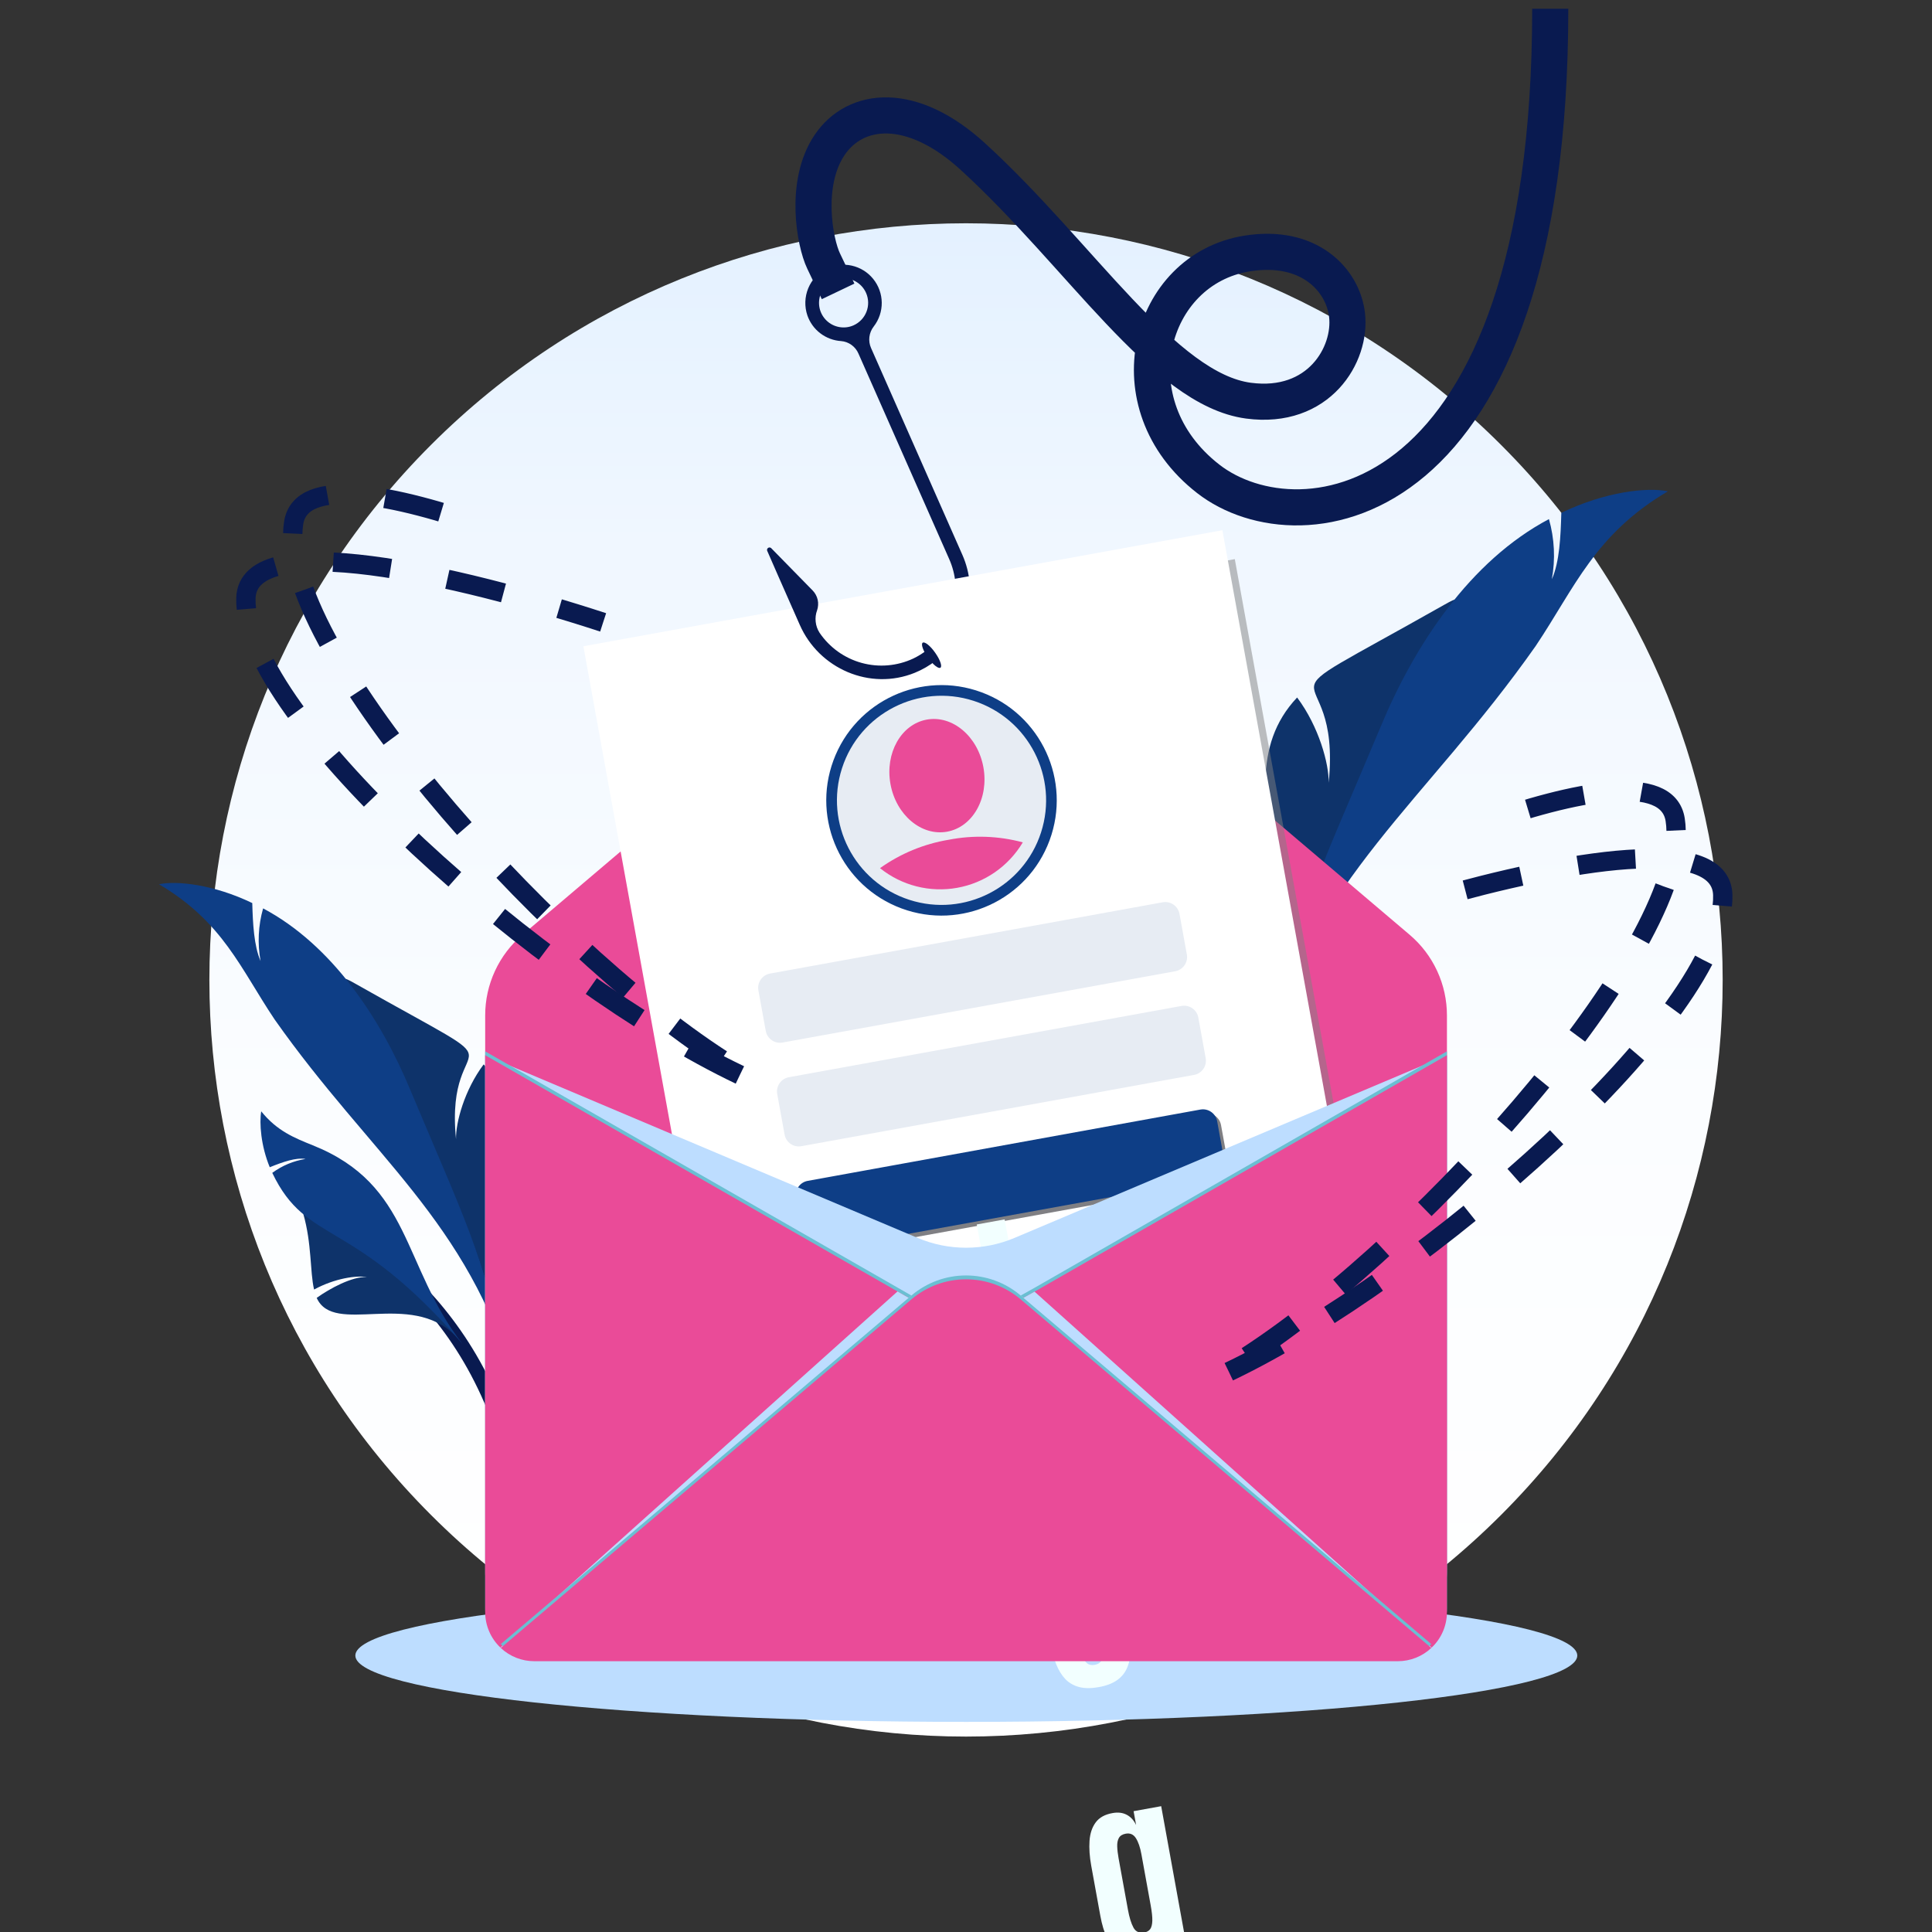 <svg width="107" height="107" viewBox="0 0 107 107" fill="none" xmlns="http://www.w3.org/2000/svg">
<rect x="0" y="0" width="107" height="107" fill="#333333" stroke="none"/>
<g clip-path="url(#clip0_2643_908)">
<path d="M83.133 83.903C99.498 67.538 99.498 41.005 83.133 24.64C66.768 8.275 40.235 8.275 23.87 24.64C7.505 41.005 7.505 67.538 23.87 83.903C40.235 100.268 66.768 100.268 83.133 83.903Z" fill="url(#paint0_linear_2643_908)"/>
<path d="M53.517 95.363C72.205 95.363 87.355 93.718 87.355 91.689C87.355 89.659 72.205 88.014 53.517 88.014C34.829 88.014 19.68 89.659 19.68 91.689C19.68 93.718 34.829 95.363 53.517 95.363Z" fill="#BDDDFF"/>
<path d="M68.696 72.253C68.268 57.679 73.516 43.596 81.536 33.925" stroke="#091A50" stroke-width="1.14" stroke-miterlimit="10"/>
<path d="M73.586 43.352C74.348 35.77 68.54 39.971 79.963 33.508C81.776 32.485 79.535 33.988 77.089 39.594C76.206 41.704 73.023 47.656 71.401 53.185C69.013 61.136 71.423 56.12 70.468 48.302C70.164 44.711 69.287 41.341 71.838 38.629C73.049 40.245 73.606 42.308 73.586 43.352Z" fill="#0E336A"/>
<path d="M85.946 32.079C86.374 31.122 86.436 29.695 86.47 28.402C88.914 27.223 91.238 26.973 92.374 27.21C88.321 29.601 87.219 32.541 85.056 35.77C78.954 44.452 72.815 48.542 69.926 58.597C72.111 49.935 72.986 48.539 76.457 40.268C78.338 35.727 81.409 31.066 85.785 28.749C86.093 29.832 86.148 30.971 85.946 32.079Z" fill="#0E3E86"/>
<path d="M29.535 88.382C28.625 73.644 21.728 70.209 17.371 66.526" stroke="#091A50" stroke-width="0.8" stroke-miterlimit="10"/>
<path d="M20.309 70.727C19.735 70.633 18.563 70.787 17.394 71.418C17.159 70.401 17.277 68.893 16.793 67.213C19.361 68.908 20.683 68.769 25.222 73.986C22.727 71.431 18.484 74.003 17.54 71.88C18.261 71.36 19.509 70.688 20.309 70.727Z" fill="#0E336A"/>
<path d="M16.922 64.187C16.391 64.101 15.7 64.339 14.94 64.645C14.448 63.457 14.358 62.203 14.467 61.548C15.342 62.638 16.303 63.019 17.324 63.431C22.811 65.627 22.246 70.085 25.608 74.425C19.5 67.337 17.014 69.006 15.079 64.957C15.623 64.556 16.255 64.292 16.922 64.187Z" fill="#0E3E86"/>
<path d="M29.532 88.382C29.902 75.623 25.314 63.299 18.293 54.833" stroke="#091A50" stroke-miterlimit="10"/>
<path d="M25.256 63.091C24.59 56.457 29.673 60.132 19.674 54.476C18.089 53.581 20.051 54.904 22.189 59.802C22.964 61.649 25.748 66.864 27.169 71.698C29.26 78.658 27.149 74.266 27.986 67.418C28.252 64.275 29.02 61.326 26.786 58.95C25.72 60.371 25.234 62.178 25.256 63.091Z" fill="#0E336A"/>
<path d="M14.431 53.224C14.063 52.387 14.003 51.138 13.971 50.014C11.831 48.983 9.798 48.764 8.805 48.972C12.351 51.065 13.318 53.639 15.21 56.462C20.56 64.061 25.925 67.639 28.452 76.441C26.539 68.859 25.775 67.641 22.736 60.391C21.088 56.417 18.403 52.345 14.572 50.309C14.302 51.257 14.254 52.255 14.431 53.224Z" fill="#0E3E86"/>
<path d="M80.136 56.233V87.07C80.136 87.438 80.062 87.803 79.917 88.141C79.772 88.48 79.56 88.785 79.293 89.039C79.286 89.046 79.279 89.054 79.271 89.06C78.767 89.533 78.102 89.796 77.412 89.794H29.595C28.904 89.796 28.239 89.533 27.736 89.06L27.714 89.039C27.447 88.785 27.235 88.48 27.09 88.141C26.945 87.803 26.87 87.438 26.871 87.07V56.233C26.871 55.384 27.056 54.545 27.413 53.774C27.769 53.004 28.289 52.32 28.936 51.771L50.475 33.484C51.321 32.766 52.394 32.372 53.503 32.372C54.613 32.372 55.686 32.766 56.532 33.484L78.071 51.771C78.718 52.32 79.238 53.004 79.594 53.774C79.951 54.545 80.136 55.384 80.136 56.233Z" fill="#EA4B98"/>
<path d="M45.785 14.867C45.322 15.098 44.959 15.489 44.762 15.967C44.566 16.446 44.549 16.979 44.715 17.469C44.852 17.864 45.102 18.21 45.435 18.462C45.768 18.715 46.168 18.864 46.586 18.89C46.793 18.907 46.992 18.981 47.161 19.104C47.33 19.226 47.462 19.392 47.544 19.583L52.565 30.953C52.948 31.812 53.036 32.774 52.815 33.688C52.593 34.602 52.075 35.417 51.341 36.006C51.519 36.188 51.686 36.381 51.841 36.584C52.699 35.911 53.309 34.972 53.574 33.914C53.839 32.857 53.744 31.741 53.305 30.743L48.242 19.275C48.156 19.082 48.124 18.869 48.15 18.659C48.176 18.449 48.259 18.25 48.389 18.083C48.683 17.705 48.839 17.238 48.834 16.759C48.828 16.281 48.661 15.818 48.359 15.446C48.058 15.074 47.639 14.815 47.172 14.711C46.705 14.607 46.216 14.664 45.785 14.873V14.867ZM47.27 18.019C47.024 18.128 46.751 18.161 46.486 18.114C46.221 18.068 45.975 17.944 45.781 17.758C45.586 17.572 45.451 17.333 45.392 17.07C45.334 16.807 45.355 16.533 45.452 16.282C45.549 16.031 45.718 15.815 45.939 15.66C46.159 15.505 46.42 15.419 46.689 15.413C46.958 15.407 47.223 15.48 47.45 15.625C47.678 15.769 47.857 15.977 47.966 16.224C48.111 16.554 48.119 16.928 47.988 17.265C47.858 17.601 47.6 17.872 47.27 18.019Z" fill="#091A50"/>
<path d="M46.417 16.138L45.614 14.456C45.12 13.429 44.517 10.156 45.942 8.036C47.367 5.915 50.489 5.564 53.888 8.678C59.835 14.111 64.447 21.567 69.144 22.19C73.043 22.708 74.86 19.635 74.603 17.443C74.376 15.502 72.499 13.484 69.06 14.041C63.601 14.922 61.592 22.387 66.92 26.523C71.999 30.474 85.857 28.755 85.857 0.486" stroke="#091A50" stroke-width="2" stroke-miterlimit="10"/>
<g style="mix-blend-mode:multiply" opacity="0.5">
<path d="M68.387 30.966L32.996 37.391L40.111 76.578L75.501 70.153L68.387 30.966Z" fill="#808080"/>
</g>
<path d="M67.699 29.366L32.309 35.791L39.423 74.978L74.814 68.553L67.699 29.366Z" fill="white"/>
<path d="M64.425 49.891L42.765 53.869C42.332 53.949 42.045 54.364 42.124 54.797L42.535 57.033C42.615 57.466 43.03 57.753 43.464 57.673L65.124 53.695C65.557 53.615 65.843 53.2 65.764 52.767L65.353 50.531C65.274 50.098 64.858 49.811 64.425 49.891Z" fill="white"/>
<path d="M64.393 49.971L42.647 53.919C42.212 53.998 41.923 54.415 42.002 54.849L42.41 57.094C42.489 57.529 42.905 57.818 43.34 57.739L65.087 53.791C65.522 53.712 65.81 53.295 65.731 52.86L65.324 50.615C65.245 50.181 64.828 49.892 64.393 49.971Z" fill="#E7ECF3"/>
<path d="M65.651 55.925L43.905 59.873C43.47 59.952 43.181 60.369 43.26 60.804L43.668 63.048C43.747 63.483 44.163 63.772 44.598 63.693L66.345 59.745C66.779 59.666 67.068 59.249 66.989 58.814L66.582 56.57C66.503 56.135 66.086 55.846 65.651 55.925Z" fill="white"/>
<path d="M65.436 55.712L43.69 59.66C43.255 59.739 42.966 60.156 43.045 60.591L43.453 62.835C43.532 63.27 43.948 63.559 44.383 63.48L66.13 59.532C66.565 59.453 66.853 59.036 66.774 58.601L66.367 56.357C66.288 55.922 65.871 55.633 65.436 55.712Z" fill="#E7ECF3"/>
<g style="mix-blend-mode:multiply" opacity="0.5">
<path d="M66.694 61.666L44.948 65.614C44.513 65.693 44.224 66.11 44.303 66.545L44.711 68.789C44.79 69.224 45.206 69.513 45.641 69.434L67.388 65.486C67.822 65.407 68.111 64.99 68.032 64.555L67.624 62.311C67.546 61.876 67.129 61.587 66.694 61.666Z" fill="#000007"/>
</g>
<path d="M66.479 61.451L44.733 65.4C44.298 65.478 44.009 65.895 44.088 66.33L44.496 68.575C44.575 69.009 44.991 69.298 45.426 69.219L67.173 65.271C67.608 65.192 67.896 64.775 67.817 64.341L67.41 62.096C67.331 61.661 66.914 61.373 66.479 61.451Z" fill="#0E3E86"/>
<path d="M58.129 46.539C59.351 43.233 57.662 39.563 54.357 38.34C51.051 37.118 47.38 38.807 46.158 42.113C44.936 45.419 46.625 49.089 49.931 50.312C53.236 51.534 56.907 49.845 58.129 46.539Z" fill="#0E3E86"/>
<path d="M57.656 46.103C58.638 43.06 56.966 39.796 53.922 38.814C50.879 37.832 47.615 39.504 46.633 42.547C45.651 45.591 47.323 48.855 50.367 49.837C53.41 50.818 56.674 49.147 57.656 46.103Z" fill="#E7ECF3"/>
<path d="M52.454 46.061C53.875 45.803 54.775 44.205 54.463 42.491C54.152 40.777 52.748 39.596 51.327 39.854C49.906 40.112 49.006 41.711 49.317 43.425C49.629 45.139 51.033 46.319 52.454 46.061Z" fill="#EA4B98"/>
<path d="M52.537 46.509C51.167 46.737 49.868 47.275 48.738 48.081C49.332 48.559 50.022 48.903 50.76 49.09C51.498 49.278 52.268 49.305 53.018 49.169C53.767 49.034 54.479 48.739 55.105 48.305C55.731 47.87 56.256 47.307 56.646 46.652C55.305 46.292 53.9 46.243 52.537 46.509Z" fill="#EA4B98"/>
<path d="M55.938 77.961L54.096 67.815L55.641 67.534L57.244 76.366L59.198 76.012L59.437 77.326L55.938 77.961ZM60.855 93.437C60.44 93.513 60.081 93.512 59.777 93.436C59.473 93.357 59.216 93.211 59.007 92.999C58.801 92.782 58.63 92.505 58.493 92.169C58.36 91.828 58.252 91.433 58.171 90.983L57.584 87.749C57.485 87.207 57.467 86.716 57.53 86.275C57.596 85.831 57.768 85.462 58.044 85.17C58.32 84.874 58.721 84.678 59.248 84.582C59.647 84.51 59.996 84.516 60.293 84.601C60.594 84.685 60.85 84.837 61.061 85.057C61.275 85.272 61.451 85.542 61.589 85.866C61.727 86.19 61.833 86.556 61.907 86.964L62.495 90.198C62.575 90.64 62.612 91.042 62.606 91.404C62.605 91.766 62.544 92.087 62.424 92.367C62.307 92.642 62.122 92.87 61.869 93.051C61.616 93.232 61.278 93.361 60.855 93.437ZM60.631 92.204C60.804 92.172 60.926 92.097 60.995 91.977C61.064 91.853 61.097 91.694 61.093 91.5C61.09 91.306 61.066 91.087 61.021 90.841L60.319 86.972C60.271 86.711 60.213 86.489 60.145 86.307C60.076 86.125 59.988 85.99 59.88 85.902C59.773 85.815 59.637 85.786 59.472 85.816C59.299 85.847 59.176 85.923 59.102 86.044C59.033 86.163 58.998 86.321 58.997 86.515C59.001 86.709 59.026 86.937 59.074 87.198L59.776 91.067C59.821 91.313 59.875 91.527 59.94 91.71C60.009 91.892 60.097 92.028 60.205 92.12C60.316 92.207 60.459 92.235 60.631 92.204ZM63.832 110.391C63.357 110.485 62.943 110.513 62.591 110.474C62.239 110.438 61.906 110.334 61.593 110.16L61.954 109.1C62.182 109.194 62.422 109.26 62.675 109.297C62.932 109.338 63.201 109.331 63.481 109.276C63.772 109.219 63.977 109.077 64.094 108.849C64.212 108.621 64.24 108.34 64.179 108.006L64.055 107.32C64.007 107.626 63.889 107.852 63.701 107.997C63.517 108.142 63.279 108.241 62.987 108.294C62.579 108.368 62.239 108.318 61.965 108.145C61.696 107.972 61.479 107.708 61.315 107.352C61.151 106.997 61.027 106.583 60.941 106.11L60.435 103.326C60.344 102.822 60.313 102.365 60.341 101.955C60.369 101.541 60.484 101.199 60.685 100.928C60.886 100.657 61.198 100.486 61.621 100.413C61.917 100.359 62.175 100.39 62.395 100.505C62.618 100.619 62.793 100.809 62.921 101.076L62.782 100.309L64.31 100.032L65.686 107.613C65.748 107.955 65.767 108.277 65.742 108.579C65.717 108.878 65.635 109.147 65.496 109.386C65.357 109.63 65.153 109.836 64.881 110.004C64.611 110.176 64.261 110.305 63.832 110.391ZM63.382 107.025C63.52 107 63.626 106.939 63.7 106.842C63.773 106.741 63.812 106.587 63.819 106.38C63.824 106.168 63.794 105.882 63.728 105.521L63.214 102.69C63.145 102.31 63.044 102.014 62.91 101.804C62.777 101.594 62.589 101.511 62.347 101.555C62.163 101.589 62.036 101.667 61.967 101.791C61.898 101.915 61.867 102.073 61.875 102.266C61.881 102.456 61.907 102.671 61.95 102.914L62.468 105.762C62.545 106.188 62.647 106.519 62.773 106.754C62.898 106.986 63.101 107.076 63.382 107.025ZM64.535 125.185L62.965 116.537L64.493 116.26L66.063 124.908L64.535 125.185ZM62.815 115.743L62.574 114.417L64.113 114.137L64.354 115.463L62.815 115.743ZM67.364 140.933L65.794 132.285L67.322 132.008L67.502 133C67.525 132.69 67.64 132.405 67.847 132.145C68.053 131.881 68.335 131.717 68.692 131.652C69.192 131.561 69.597 131.66 69.908 131.949C70.218 132.235 70.43 132.692 70.544 133.323L71.78 140.131L70.252 140.409L69.033 133.692C68.988 133.442 68.895 133.257 68.753 133.136C68.616 133.014 68.45 132.97 68.254 133.006C68.096 133.035 67.969 133.103 67.874 133.212C67.782 133.316 67.723 133.45 67.697 133.613C67.67 133.773 67.675 133.955 67.712 134.158L68.892 140.656L67.364 140.933Z" fill="#F2FFFF"/>
<path d="M51.79 36.147C52.062 36.53 52.194 36.902 52.085 36.979C51.976 37.056 51.668 36.81 51.396 36.427C51.124 36.044 50.992 35.672 51.101 35.595C51.21 35.518 51.524 35.764 51.79 36.147Z" fill="#091A50"/>
<path d="M50.583 36.47C49.689 36.889 48.674 36.976 47.722 36.714C46.769 36.452 45.941 35.858 45.387 35.04C45.27 34.857 45.197 34.649 45.175 34.433C45.151 34.217 45.179 33.998 45.255 33.795C45.318 33.608 45.328 33.407 45.285 33.214C45.241 33.021 45.145 32.845 45.007 32.703L42.702 30.349C42.678 30.331 42.65 30.321 42.621 30.32C42.591 30.32 42.562 30.328 42.538 30.346C42.514 30.363 42.496 30.387 42.487 30.415C42.478 30.443 42.478 30.473 42.488 30.501L43.13 31.969L44.292 34.602C45.362 37.043 48.191 38.265 50.663 37.261C51.086 37.089 51.483 36.859 51.842 36.577C51.686 36.374 51.519 36.181 51.341 35.999C51.106 36.183 50.852 36.341 50.583 36.47Z" fill="#091A50"/>
<g style="mix-blend-mode:multiply">
<path d="M26.871 58.441L50.82 68.559C51.669 68.918 52.581 69.103 53.503 69.103C54.425 69.103 55.338 68.918 56.187 68.559L80.136 58.441V78.05H26.871V58.441Z" fill="#BDDDFF"/>
</g>
<path d="M50.475 71.75L27.736 91.055L27.714 91.033C27.447 90.78 27.235 90.474 27.09 90.136C26.945 89.797 26.87 89.433 26.871 89.064V58.227L49.709 71.311L50.475 71.75Z" fill="#6ABFD2"/>
<path d="M80.135 58.227V89.064C80.136 89.433 80.062 89.797 79.917 90.136C79.772 90.474 79.559 90.78 79.292 91.033C79.286 91.041 79.279 91.048 79.271 91.055L56.531 71.75L57.297 71.322L80.135 58.227Z" fill="#6ABFD2"/>
<path d="M80.135 58.441V89.279C80.136 89.647 80.062 90.012 79.917 90.35C79.772 90.689 79.559 90.994 79.292 91.248C79.286 91.255 79.279 91.262 79.271 91.269L56.531 71.964L57.297 71.536L80.135 58.441Z" fill="#EA4B98"/>
<path d="M50.475 71.964L27.736 91.269L27.714 91.248C27.447 90.994 27.235 90.689 27.09 90.35C26.945 90.012 26.87 89.647 26.871 89.279V58.441L49.709 71.525L50.475 71.964Z" fill="#EA4B98"/>
<g style="mix-blend-mode:multiply">
<path d="M50.472 71.964L27.732 91.269L27.711 91.248L49.706 71.525L50.472 71.964Z" fill="#BDDDFF"/>
</g>
<g style="mix-blend-mode:multiply">
<path d="M79.292 91.248C79.286 91.255 79.279 91.263 79.271 91.269L56.531 71.964L57.297 71.536L79.292 91.248Z" fill="#BDDDFF"/>
</g>
<path d="M79.27 91.055C78.766 91.528 78.101 91.79 77.41 91.789H29.594C28.903 91.79 28.238 91.528 27.734 91.055L50.474 71.75C51.32 71.032 52.393 70.638 53.502 70.638C54.611 70.638 55.685 71.032 56.53 71.75L79.27 91.055Z" fill="#6ABFD2"/>
<path d="M79.27 91.269C78.766 91.742 78.101 92.004 77.41 92.003H29.594C28.903 92.004 28.238 91.742 27.734 91.269L50.474 71.964C51.32 71.246 52.393 70.852 53.502 70.852C54.611 70.852 55.685 71.246 56.53 71.964L79.27 91.269Z" fill="#EA4B98"/>
<path d="M40.977 59.533C30.11 54.356 13.43 39.727 13.619 33.125C13.734 29.164 25.361 31.841 33.403 34.469" stroke="#091A50" stroke-width="1.07" stroke-miterlimit="10" stroke-dasharray="3.2 3.2"/>
<path d="M39.969 58.675C29.864 52.131 15.214 35.473 16.265 28.952C16.677 26.367 21.7 27.307 27.262 29.293" stroke="#091A50" stroke-width="1.07" stroke-miterlimit="10" stroke-dasharray="3.2 3.2"/>
<path d="M68.055 75.97C78.922 70.789 95.603 56.164 95.412 49.562C95.316 46.17 86.771 47.654 79.268 49.796" stroke="#091A50" stroke-width="1.07" stroke-miterlimit="10" stroke-dasharray="3.2 3.2"/>
<path d="M69.062 75.114C79.17 68.57 93.818 51.912 92.776 45.392C92.363 42.807 87.342 43.746 81.781 45.732" stroke="#091A50" stroke-width="1.07" stroke-miterlimit="10" stroke-dasharray="3.2 3.2"/>
</g>
<defs>
<linearGradient id="paint0_linear_2643_908" x1="53.502" y1="92.26" x2="53.502" y2="-34.443" gradientUnits="userSpaceOnUse">
<stop stop-color="white"/>
<stop offset="0.25" stop-color="#FBFDFF"/>
<stop offset="0.49" stop-color="#F0F7FF"/>
<stop offset="0.72" stop-color="#DCEDFF"/>
<stop offset="0.95" stop-color="#C1DFFF"/>
<stop offset="0.98" stop-color="#BDDDFF"/>
</linearGradient>
<clipPath id="clip0_2643_908">
<rect width="107" height="107" fill="white"/>
</clipPath>
</defs>
</svg>
